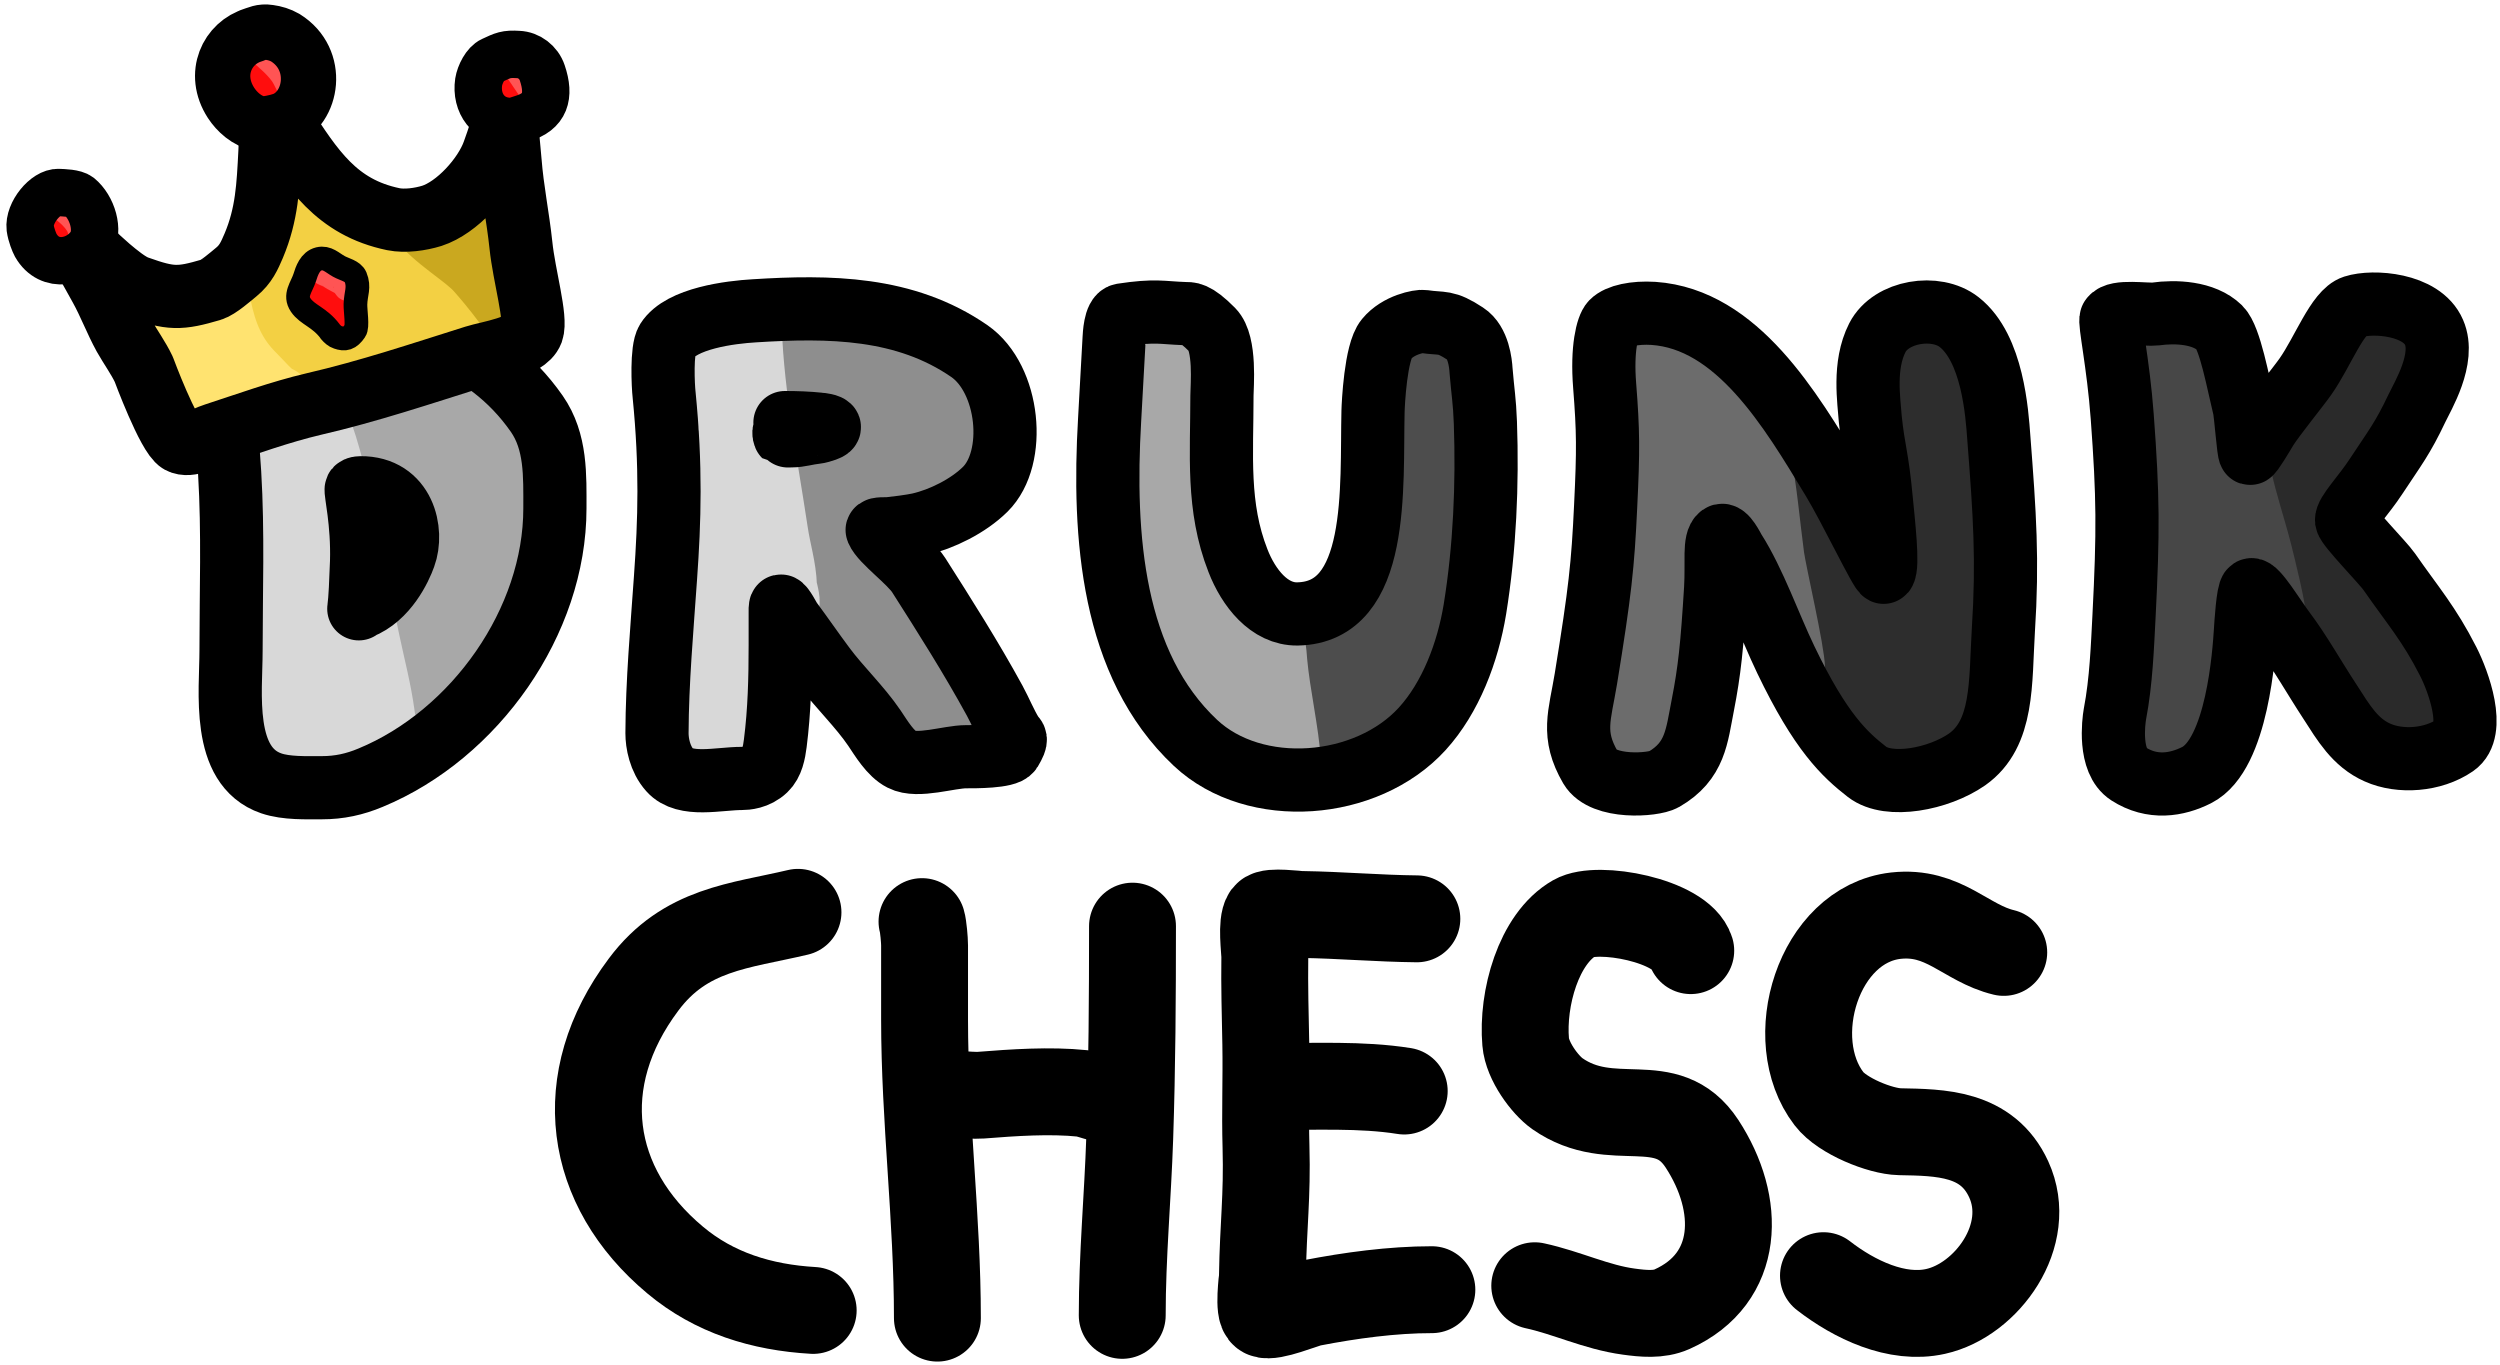 <svg version="1.2" xmlns="http://www.w3.org/2000/svg" viewBox="0 0 1266 691" width="1266" height="691">
	<title>New Project</title>
	<style>
		.s0 { fill: none;stroke: #2a2a2a;stroke-linecap: round;stroke-linejoin: round;stroke-width: 32 } 
		.s1 { fill: none;stroke: #474747;stroke-linecap: round;stroke-linejoin: round;stroke-width: 32 } 
		.s2 { fill: none;stroke: #2d2d2d;stroke-linecap: round;stroke-linejoin: round;stroke-width: 32 } 
		.s3 { fill: none;stroke: #6c6c6c;stroke-linecap: round;stroke-linejoin: round;stroke-width: 32 } 
		.s4 { fill: none;stroke: #4d4d4d;stroke-linecap: round;stroke-linejoin: round;stroke-width: 32 } 
		.s5 { fill: none;stroke: #a8a8a8;stroke-linecap: round;stroke-linejoin: round;stroke-width: 32 } 
		.s6 { fill: none;stroke: #8e8e8e;stroke-linecap: round;stroke-linejoin: round;stroke-width: 32 } 
		.s7 { fill: none;stroke: #d8d8d8;stroke-linecap: round;stroke-linejoin: round;stroke-width: 32 } 
		.s8 { fill: none;stroke: #000000;stroke-linecap: round;stroke-linejoin: round;stroke-width: 32 } 
		.s9 { fill: none;stroke: #000000;stroke-linecap: round;stroke-linejoin: round;stroke-width: 44 } 
		.s10 { fill: #f3d043;stroke: #f3d043;stroke-linecap: round;stroke-linejoin: round;stroke-width: 3.5 } 
		.s11 { fill: none;stroke: #ffe370;stroke-linecap: round;stroke-linejoin: round;stroke-width: 32 } 
		.s12 { fill: none;stroke: #caa81f;stroke-linecap: round;stroke-linejoin: round;stroke-width: 29 } 
		.s13 { fill: #ff0505;stroke: #ff0d0d;stroke-linecap: round;stroke-linejoin: round;stroke-width: 14 } 
		.s14 { fill: #ff9999;stroke: #ff5454;stroke-linecap: round;stroke-linejoin: round;stroke-width: 14 } 
		.s15 { fill: none;stroke: #000000;stroke-linecap: round;stroke-linejoin: round;stroke-width: 12 } 
		.s16 { fill: #ff0d0d;stroke: #ff0d0d;stroke-linecap: round;stroke-linejoin: round;stroke-width: 12 } 
		.s17 { fill: #ff5454;stroke: #ff5454;stroke-linecap: round;stroke-linejoin: round;stroke-width: 12 } 
		.s18 { fill: none;stroke: #000000;stroke-linecap: round;stroke-linejoin: round;stroke-width: 28 } 
		.s19 { fill: #ff0d0d;stroke: #ff0d0d;stroke-linecap: round;stroke-linejoin: round;stroke-width: 10 } 
		.s20 { fill: #ff5454;stroke: #ff5454;stroke-linecap: round;stroke-linejoin: round;stroke-width: 10 } 
		.s21 { fill: none;stroke: #000000;stroke-linecap: round;stroke-linejoin: round;stroke-width: 24 } 
		.s22 { fill: #ff0d0d;stroke: #ff0d0d;stroke-linecap: round;stroke-linejoin: round;stroke-width: 6.9 } 
		.s23 { fill: #ff6a6a;stroke: #ff5454;stroke-linecap: round;stroke-linejoin: round;stroke-width: 14 } 
	</style>
	<g id="Folder 4">
		<path id="Layer 6" class="s0" d="m1215 196.7c-0.4-7.4-8.5-17.9-13.4-23-0.6-0.7-5.2-5.7-6.3-4.7-9.9 9.8 2.6 30.4 5.1 40.5 1.1 4.7 3.1 13.4-3.1 16-3.4 1.4-18.4-16.9-20.9-19.8-0.7-0.8-4.8-6.8-6.3-4.6-7.4 10.3 8.3 31.4 10.7 42.5 0.5 2.7 2.2 13-0.8 14.7-7.6 4.2-16.2-15-19.3-20.3-1.4-2.4-2.6-4.9-3.8-7.4-0.1-0.3-0.1-0.9-0.4-0.8-0.6 0.4 0.4 1.4 0.7 2 2 3.8 3.8 7.7 5.6 11.6 3.8 8.3 6.2 17 8.7 25.8 4 13.9 6.3 28.1 7.9 42.4 0.9 7.7-0.9 18.7 2.5 25.4 0.6 1.1 2-7.7 2.1-8.5 0.7-7.6 0.3-15.2 0.9-22.8 0.2-2.4 0.6-4.8 1-7.2 0-0.4 0.3-4.1 0.5-3.8 6.7 6.5 14 35 16.8 44.8 0.8 2.8 2.2 5.7 2.6 8.6 0.1 0.6-0.3 5.2 0.6 5.3 2.3 0.4 0.5-4.5 0.7-6.8 0.5-5.9 1.6-11.6 3-17.2 0.1-0.3 0.6-4.5 1-4.5 1.4 0.3 3.7 7.7 4.2 8.8 4.8 10 9.4 20.6 11.5 31.6"/>
		<path id="Layer 7" class="s1" d="m1152 314.6c-0.1-6.5-5.6-28.2-7.2-34.7-3.2-12.6-7.7-25.7-10.4-38.5-0.9-4.7-3.3-9.2-5.3-13.6-4-8.6-6.7-17.7-10.6-26.3-5-10.9-12.9-28.5-27.3-17.8-2.7 1.9 2.4 12.6 3 14.6 4.1 12 11.5 20.2 19.9 29.3 3 3.2 8.4 9.7 6.8 14.7-2.6 7.8-19-1.4-21.6-2.6-0.2-0.1-1.2-0.6-1.7-0.3-2.1 1.4-9.7 25.7-10.3 28-4.6 21.1 25.8-4 36.9 3.2 2.3 1.5 6.8 4.9 7 7.9 0.3 3.1-4.1 5.1-6.4 6.4-7.1 4.3-22.5 3-25.6 12.3-0.7 2.1-1.2 4.1-1.2 6.4-0.3 17 24.6 4.9 23 20.9-1.5 15.1-28.1 2.3-34.9 11.8-1.8 2.4 0.7 14.8 3 17.3 3.8 4.1 9.6 1.4 13.6 4.3 1.8 1.3 9.7 3.3 9.7 5 0 9-11.5 16.8-20.3 19"/>
		<path id="Layer 8" class="s2" d="m1000 234.9c2.1-1.8-4.6-11.1-5.5-13.4-5.5-13.1-11.7-25.9-17.9-38.6-1.6-3.3-10.5-6.4-12.6-2.5-3.2 5.6 3.7 15.6 6.2 20.1 4.8 8.9 10.8 17.3 14.9 26.5 5 11.2 7.5 23.5 12.5 34.6 1.7 3.9 13.8 40.9 9.8 44.3-2.5 2-12.3-18.5-14.5-19.7-9.3-5.2-15-13.5-21.6-21.7-0.6-0.7-9.6-32.7-10.7-31.2-3.9 5.9 2.3 39 4.5 44.5 8.6 21.4 22.7 37.8 27.5 60.9 0.7 3.6 4.3 25.9 1 27.5-2.7 1.3-11.5-8.6-13-10.2-11.7-12.8-15.5-27.8-21.9-43.5-2.2-5.3-4.6-10.6-7.8-15.4-0.1-0.2-0.8-1.6-1.3-1.4-3.2 1.2 1.1 16 1.4 17.7 4.1 17.4 9.7 34.2 13.3 51.8 1.1 5.4 3.7 15.8-4.7 15.6-13.9-0.2-21.5-24.7-25-35.1-6.7-19.9-5.1-40.9-8.2-61.6-2.7-18.5-8.3-37-8.3-55.7"/>
		<path id="Layer 9" class="s3" d="m908.2 338.8c0-8.6-9.4-48.8-10.5-57-2.2-16.3-3.7-35.1-7.1-51.2-2-9.4 4.7-20.4-8.8-21.4-17.2-1.3-3.6 26.5-2.9 35 0.5 6 1.8 13.4-6.8 11.6-2.2-0.5-2.1-5.7-2.1-7.2-0.1-9.1 7.8-11.2 13.1-17.6 2.1-2.4 2.1-6.1 2.5-9 1.7-12.6-7.2-21.1-13.1-31-0.9-1.4-5.8-11.9-9.6-8.9-2.8 2.3-3.3 9.8-3.6 12.9-1.4 13.9 3.5 26.8 3.5 40.6 0 1.8 0.6 16.6-2.3 17.1-5.2 0.8-12-9.8-13.3-13.6-5-15.2-1.2-33.6-2.3-49.4-0.2-3.5-7.1-19.1-11.7-14.3-5.4 5.5-5.1 18.2-5.5 24.8-1.2 17.2 5.2 57 10.8 73 2.6 7.3 12.7 11.1 20 8.9 0.4-0.1-0.7-1.2-0.8-1.4-1.3-2.2-2.2-4.6-3.5-6.8-2-3.4-5.2-11.4-8.8-13.2-3-1.6-11.6 5.8-13.6 8.3-8.3 10.1-10.6 29.2 4.9 32.5 3.2 0.7 18.5 2.1 18.8-1.9 0.6-8.5-13-4.9-16.5-3.6-11.5 4.2-21.7 11.7-19.4 26.3 1.2 7.2 26.1 8.9 31.7 8.6 1.8-0.1 8.4-1.2 8.9-3.8 1.1-6.7-11.8-4.4-14.5-3.9-12.4 2.3-34 6.9-29.5 25.1 2.5 9.8 23.1 12.8 30.7 13 2.3 0.1 10.5-0.9 11.2-4.1 0.8-4.6-8.8-6.1-11.4-6.4-8.7-0.9-30.4 0.3-34.2 11.1-3.9 11.3 9.2 13.2 17.6 14.2 2.2 0.3 10.7-1.4 9.7-1.5"/>
		<path id="Layer 10" class="s4" d="m741.2 193c0-9.3-24.2-21.3-28.1-11.4-4.6 11.8 10.5 12 17.4 15.7 2.4 1.3 8.8 5.1 6.7 9-2.8 5-26.9-8.7-28.1 0.1-1.5 11 19 8.5 24.6 10.3 2.9 0.9 8 8.1 6.2 11.1-1 1.9-7.1-0.3-8.4-0.6-8.3-1.9-20.3-9.4-23.9 1.8-2.3 7.1 20.7 10.7 25.4 12.2 2.6 0.8 6.5 5.2 4.5 8.3-1.3 2.2-7.6 0-9.1-0.4-6.5-1.5-28.1-11.6-28.4 1.6-0.3 15.1 34.9 8.1 40.3 16.9 2.8 4.6-1.8 14.3-3.3 18.5-4.6 12.9-6.8 26.6-11.8 39.4-1.5 3.9-6.4 11.8-11.1 12.5-0.8 0.1 1.9-12.6 2.1-13.7 2.6-12.9 4.8-25.9 8-38.6 0.5-1.7 3.4-11 0.6-11.4-8.3-1.4-16.8 1.3-20.8 9.4-3.6 7.2-1.8 16.9-2 24.7-0.5 12.1-2.6 23.2-1.2 35.4 0.4 3.1 3.4 21.7 0.3 23.3-2.7 1.3-10-7.3-11.5-9-9.4-10.7-11.5-30.2-23.8-38.9-1.5-1.1 1.1 3.5 1.7 5.2 1.2 4.2 2.8 8.3 4.7 12.2 4.1 8.5 7.4 17.6 9.4 26.8 0.8 3.7 1.9 7 3.4 10.4 0.2 0.5 1.7 5 2 4.6 2.5-3.6 1.4-12 1.8-16.1 0.9-10.9 2.7-21.6 4.1-32.4 0.1-0.8 2.4-14.2 0.4-14.8-3.2-1-27.7-4.7-30-1.9-0.8 1 5.7 15 6.8 18 3.2 8.8 1.1 18.5 3.9 27.3 1.5 4.9 2 9.9 3.4 14.7 0.4 1.7 0.4 3.4 0.9 5 0.3 0.8 0.5 3.3 0.5 2.5 0.1-3.7-3.7-9.5-4.9-13.1-3.6-10.1-5.1-20.8-8.9-31-1.8-4.7-5.7-10.1-5.8-15.3"/>
		<path id="Layer 11" class="s5" d="m652.9 385.8c-0.9-15-5.4-34.1-6.9-50.7-0.5-5.6-0.2-11.3-6.1-14.1-5.4-2.6-4.6 15.9-4.6 17.9 0 7.8 11.8 40.4-8.8 32.2-2.3-0.9-4.7-1.6-6.8-2.7-10.4-5.4-15.2-21.3-19.4-31.5-16.2-38.9-19.2-63.8-14.5-107.1 0.8-7.4 0.5-40.2 6.8-45.1 1.1-0.9 3.8 3.1 4.1 3.8 3.1 5.5 3.9 11.7 4.7 17.9 3.6 25.4-2.2 51.2-0.9 76.7 0.8 15.4 3.3 35.3 8.4 49.9 1.2 3.5 2.9 12.5 6.5 14.5 2.6 1.4 5.2-2.3 5.3-4.4 0.4-7.1 0-14.3-0.3-21.4-0.1-1 0.2-7.3-0.8-7.8"/>
		<path id="Layer 12" class="s6" d="m494.6 236.1c0-14.3-2.8-28.5-7.1-42.2-0.6-2.1-4.7-13.1-7.4-12.1-18.5 6.2-6.1 35.6-2.9 47.3 0.7 2.5 4.3 17.9-3.5 13.1-4.4-2.6-6.1-12.8-6.7-17.2-1.6-11.9-2.6-23.8-4.4-35.6-0.2-1.2-2.8-15.5-5.7-14-2.6 1.3-2.5 11.6-2.8 13.9-1.6 16.6 2 32.1 4.1 48.4 0.8 6.2 1.8 12.4 1.6 18.7 0 0.5 0 1-0.7 1.1-4.5 0.8-5.5-17.4-5.7-20.2-1.4-21.1-4.8-42.5-11.8-62.6-2.8-8.3-29.5-10-37.3-10-2.5 0-9.8-1.3-11.7 0.8-2 2.1 1.4 9.9 2.1 12 3.5 10.8 6.4 22.6 8 33.8 4.5 30.7 12.6 61 20.3 91 2.1 7.8 3.1 31.5 7 37.3 5 7.3 16.4 29.5 26.1 30.4 1.6 0.2-0.8-9.3-0.9-10.1-2.1-12.6-4.2-25.3-6-37.9-4.6-32.3-11.1-64.9-16.7-97.1-1.7-9.7-2.9-19.6-4.5-29.3-0.5-3.3-1.4-6.4-1.9-9.6-0.3-1.7-1.8-6.4-0.5-5.2 5.8 5.8 9.7 18.2 13.5 25.5 13.5 26.3 14.6 55.2 19.1 83.8 1.8 11.1 5.1 22 6.6 33.2 1.9 12.9 3.2 26.4 5.9 39.2 0.6 2.7 0.9 10.2 3.2 12.2 1.6 1.3 5.5-3.7 6.2-4.6 4.2-5 6.5-12.5 4.6-19"/>
		<path id="Layer 13" class="s7" d="m379.8 159.2c0.1 34.6 8 74.2 13.4 110.1 1.4 9.5 4.2 18 4.5 27.6 0.1 1.2 2 7.6 1.2 8.5-0.8 0.9-4.4-3.8-4.7-4.5-2.6-7.7-3.5-17.4-4.8-25.5-4.6-26.4-10-52.6-12.8-79.3-0.3-2.9-1.8-26-10.5-21.6-3.7 1.9-3.7 9.3-3.7 12.6-0.1 13.3 9.1 24.7 9.2 37.8 0 9.7-22.9 4.5-18.5 18.5 3.9 12.6 29.6 1.7 24.7 19.5-2 7.4-14.8 4-16.2 13.8-0.9 6.3 8.8 3.4 9.9 7.8 2.2 9.7-8.7 8.1-9.9 13.8-1.2 6 6.9 5.5 6.8 11.5-0.1 3.8-3.5 8.2-6.6 10.3-1 0.7-5.6 2.2-5.3 3.9 0.8 4.7 16 2.4 16 7.5-0.1 6.5-10.6 8.4-14.7 10.8-0.6 0.4 1.4-0.2 2.1-0.3 0.8-0.1 6.3-1.3 6.8-0.5 0.3 0.4-2.7 3-2.9 3.2-3.2 2.8-11 6.4-12.8 10.2 0 0.1 12.5-0.2 12.7 0.8 1.2 4.9-6.5 6.7-6.8 10.6 0 0.5 7-1.3 7.5-0.2 1.4 2.8-6 6.5-5.7 9.4 0 0.2 5.8-1 6.3-1 3.3-0.2 4.5 2.1 7 2.3"/>
		<path id="Layer 14" class="s5" d="m174.1 168.8c0.1 13.8 10 29.3 13.4 42.6 8.5 33.2 13.2 67 22.7 100 2.9 10.4 5.1 20.8 7.7 31.3 0.8 3.3 2 9.2 6.7 8.6 3.4-0.5 3.1-6.9 3.1-9 0.2-11.1-1.4-22.1-3.2-32.9-3.8-23.2-8.2-48-14.4-70.8-2.9-11.1-7.8-21.3-10.2-32.6-0.7-3.7-6.9-27.7-3.4-30.2 8.9-6.3 19.7 21.7 22 26.4 12.9 26.5 16.7 57.2 21.3 86 1.2 7.4 3.2 14.6 4.8 21.9 0.2 1 1.1 5.8 2.5 5.9 5.6 0.7 4.2-19.2 4.2-21.4-0.4-22.6-5.5-45.7-9-68-1.2-7.3-2.6-14.5-3.7-21.7-0.3-1.9-0.7-3.8-1-5.8-0.2-1.3-1-4.9-0.2-3.9 15.6 20.4 24.1 48.6 27.5 73.8"/>
		<path id="Layer 15" class="s7" d="m145.4 169.2c0.6 12.2 15.4 43 19.5 56.4 9.8 31.9 14.5 66.3 21.6 99 2.6 12.4 5.9 24.8 7.6 37.5 0.2 1.1 1.6 11 0.4 11.7-1.3 0.6-6.1-6.7-6.6-7.4-5.3-8.2-8.5-17.6-11-27-2.9-11-7.3-21.9-9.3-33.1-2.3-12.1-2.4-24.6-4.4-36.9-3.2-19.5-8.3-38.5-14.9-57.2-3.9-11.1-5.8-22.7-9.2-34-0.2-0.5-4.2-10.1-6.3-8.3-1.7 1.4-0.5 9.4-0.4 11.1 0.7 11.6 4.6 22.4 7.8 33.4 4.6 15.7 8 31.7 12.9 47.3 7.5 24 17 48.6 19.7 73.9 0.6 5.6-16.5 40-21.9 43.7-1.5 1.1 38.4-2.7 15.6-13.5-8.5-4-9.4-16.3-13.4-24.7-15.8-34-18.6-73.1-24.6-109.7-1.9-11.1-3.6-22-7.3-32.6-1.3-3.7-2.5-7.5-3.5-11.3-0.4-1.2-0.4-4.3-1.5-3.6-2.4 1.8-1.4 10.6-1.3 12.8 0 13.6 3.8 27.4 7.2 40.5 10 38.6 17.7 75.5 20.4 115.3 0.6 8.2 1.4 16.3 2.8 24.4 0.5 2.5 2.6 8.6 1.2 11.2-2.7 5-15.7-9.7-17.1-11.8-8.1-13-4.9-23-4.9-37.1 0-5.3-1.3-10.3-1.6-15.5"/>
	</g>
	<g id="Folder 3">
		<g id="Folder 1">
			<path id="Shape 1" fill-rule="evenodd" class="s8" d="m111 194.6c3.3 14.8 4.3 29.9 5.3 45 1.8 29.9 0.7 60.1 0.7 90 0 20.7-5.1 58.4 20.4 67.1 7.6 2.6 17.7 2.2 25.6 2.2 8.8 0 16.6-1.7 24.7-5.1 52.9-21.9 93.3-79.1 93.3-136.3 0-16.6 0.7-33.8-9.2-48-26.1-37.4-68.6-49.5-111.7-49.5-17.4 0-33.8 1.6-50.1 7.3-3.4 1.2 0.4 24.9 1 27.3z"/>
			<path id="Shape 2" class="s8" d="m181.7 308.3c0.7-5.3 1-13.4 1.4-23.8 0.6-20.2-3.3-35.7-2.7-36.9 0.4-0.5 1.6-0.6 2.1-0.6 22.2-0.2 26.9 22.2 22.3 34.6-2.1 5.9-9.1 21-22.4 26.1"/>
		</g>
		<g id="Folder 2">
			<path id="Layer 1" fill-rule="evenodd" class="s8" d="m332.7 371.3c0.1-26.2 2.5-52.5 4.3-78.6 2.1-29.4 2.9-56.5-0.7-92.8-0.5-4.3-1.4-22.8 1.5-27.4 7.2-11.4 32.3-14.4 44.1-15.1 38.1-2.4 76.4-2.1 109 20.4 20.3 14.1 24.2 54 8 70-8.5 8.4-21.9 15.1-33.3 17.7-3.9 0.9-12 1.9-15.9 2.3-0.6 0-5.9-0.2-5.5 0.7 2.4 5.7 16.5 15.7 21 22.7 13.2 20.7 26.7 42 38.5 63.6 3 5.5 5.5 11.8 8.8 17.1 1.4 2.2 3.2 1.5-0.7 8.1-2 3.3-18.3 3.2-22.6 3.2-8.6 0-24.6 5.5-32.5 1.4-5.8-2.9-10.4-10.7-13.9-15.9-7.4-10.9-17.5-20.4-25.4-31-5.9-7.9-11.3-15.8-17.1-23.6-0.5-0.8-4-7.4-4.9-7.2-0.4 0.1-0.3 2.8-0.3 2.9 0 5.7 0 11.3 0 17 0 16.8-0.4 33.1-2.5 49.6-0.6 4.7-1.6 10.1-5 13.3-4.4 4.2-9.9 4.5-12 4.5-11.7 0-28.7 4.5-36.4-4.2-5.1-5.7-6.5-13.7-6.5-18.7z"/>
			<path id="Layer 2" class="s8" d="m397.5 214c5.9 0 11.5 0.2 17.3 0.8 0.6 0 5.4 0.6 5.2 1.6-0.1 0.6-1.4 1-1.8 1.2-1.8 0.6-3.5 1.2-5.4 1.4-4.1 0.4-7.9 1.7-11.9 1.7-0.4 0-3.5 0.1-3.6 0-2.1-5 6.3-4.5 8.1-4.5"/>
		</g>
		<path id="Shape 3" fill-rule="evenodd" class="s8" d="m742.2 169.1c6.5 4.2 7.6 14.9 7.8 18.5 0.9 11 1.8 15.4 2.2 26.4 1.1 31.4-0.3 63.6-5.3 94.5-3.6 21.9-12.3 44.8-26.7 60.6-28.2 30.9-84.7 35.3-114.8 7.1-42.3-39.7-46.9-104.6-43.5-163.4 0.7-13.9 1.6-27.7 2.3-41.5 0.1-1.3 0.4-11.2 4-11.8 17.1-2.6 20-1.1 31.7-0.7 2.5 0.1 5-0.9 14.1 8.3 6.8 6.9 4.8 28.6 4.8 33.2 0 30.1-2.6 56.3 8.1 83.6 5.3 13.7 15.8 27.2 30.1 27 42.1-0.7 37.4-64.4 38.3-102.6 0.1-3.7 1.3-30 6.8-36.6 6-7.3 16.7-9.2 18.8-8.9 9.9 1.5 10.8-0.6 21.3 6.3z"/>
		<path id="Layer 3" fill-rule="evenodd" class="s8" d="m816.3 163.2c3.2-3.3 11.5-5.1 21-4.5 42.3 2.9 69.4 48.6 90.8 84.1 8.5 13.9 24.9 48.2 25.9 47 2.4-2.8-0.3-26-1.3-36.5-2.1-22.6-3.9-24.7-5.6-41.2-0.6-9-3.6-27 3.6-41.1 6.9-13.5 29.7-17.1 41.4-7.9 17 13.3 19.2 46.1 20.1 58.6 3 38.9 4.6 61.8 2.3 97.5-1.6 26.4 0.2 52.3-18.4 65.4-14.4 10-39.6 14.8-50.6 6.3-11.3-8.8-23.5-20-41.2-56.9-8.1-16.8-15.9-39.3-26-55.1-0.8-1.3-4.6-9.2-6.9-7.6-3.6 2.6-1.8 13.1-2.6 26.7-1.8 29.3-3.1 41.7-6.5 59.1-3.1 15.7-3.7 28.3-19.8 37.6-5.3 3-30.7 4.8-37.1-6.1-9.7-16.7-5.4-26.1-2.3-44.9 7.2-44.3 8.6-57.5 10-87.4 1.4-28.6 1.3-38-0.5-61-1.5-18.8 1.4-29.7 3.7-32.1z"/>
		<path id="Layer 4" fill-rule="evenodd" class="s8" d="m1136.4 206.2c-3-12.2-7.1-35.1-12.3-40.2-8.1-7.9-22.6-8.4-32.5-7-4.7 0.6-19.8-2-22.5 2.2-1.1 1.6 3.6 22.7 5.6 49.8 3 40.6 3.1 57.9 0.9 101.1-0.8 15-1.4 32.8-4.6 49.5-0.7 4-3.2 23.8 6.9 30.3 12 7.7 24.4 5.7 34.5 0.6 20.7-10.5 24-62.4 24.7-73.1 0.2-3.3 1.2-19.7 2.8-20.7 2.3-1.5 12.4 15.1 16.5 20.5 8.3 11 15.2 23.5 23.6 36.3 6.7 10.4 12.6 20.6 24 25.6 11.4 5.1 28 4 39.2-3.7 10.8-7.4 1.8-32.2-3.4-42.4-9.7-19.1-17.8-28.1-29.9-45.5-3.2-4.6-21.2-22.9-21.6-25.9-0.4-3.6 8.7-12.7 15.1-22.6 9.5-14.4 13.3-19 20.5-34.2 3-6.3 14.5-25.2 8.7-38.5-6.2-14.5-31-16.1-40.6-13-8.4 2.7-15.6 22.6-24.4 35.2-3.6 5.2-16.1 20.5-19.9 26.6-1.9 3.2-7.6 12.8-8.3 12.5-0.8-0.2-2.1-19.8-3-23.4z"/>
	</g>
	<g id="Folder 5">
		<path id="Layer 17" class="s9" d="m411.8 663.6c-26.1-1.5-50.1-8.9-69.9-25.5-44.4-37.1-52.2-91.2-16-139.5 21.1-28.3 48.7-29.6 78.2-36.6"/>
		<path id="Shape 4" class="s9" d="m474.7 667.5c0-50.5-6.5-100.8-6.5-151.3q0-18.8 0-37.5c0-2.5-0.6-9.7-1.3-12"/>
		<path id="Shape 5" class="s9" d="m473.4 556.2c5.5-3.6 16.9-1.1 23.3-1.6 16.6-1.3 34.9-2.6 51.5-0.9 3.1 0.4 6.5 1.9 9.7 2.5"/>
		<path id="Shape 6" class="s9" d="m573.5 469c0 35.7-0.2 71.5-1.4 107.2-1 30-3.8 59.7-3.8 89.9"/>
		<path id="Shape 7" class="s9" d="m717.5 465.3c-19.4-0.2-38.7-1.9-58.1-2.2-2.5 0-16.4-1.9-18.1 0.4-2.7 3.9-0.8 17.5-0.8 21.1-0.2 14.7 0.2 29.4 0.5 44.2 0.3 17.3-0.4 34.6 0.1 51.9 0.7 25.5-1.4 39.7-1.8 65.1 0 2.2-2.3 18.1 0.8 19.7 3.8 2 20.4-5 24.1-5.7 19.6-3.8 40.8-6.7 60.9-6.7"/>
		<path id="Shape 8" class="s9" d="m643.7 550.1c22.3 0.3 45.4-1.1 67.4 2.4"/>
		<path id="Shape 9" class="s9" d="m856.2 481.4c-4.8-15.3-47.3-23.2-58.9-16.5-18.2 10.4-26.6 40.9-24.7 62.8 0.8 9.7 9.8 21.7 16 26.1 28 19.6 55.3-2.1 73.3 25.4 20 30.6 19.6 68.2-15.2 83.8-6.7 3-14.6 2.2-21.9 1.2-16.4-2.2-31.4-9.6-47.6-13.1"/>
		<path id="Shape 10" class="s9" d="m1014.7 482.3c-19.3-4.6-30.3-21.3-54.7-18.6-39.2 4.5-56.9 62.6-33.8 92.7 6.7 8.8 26.1 16.5 35.8 16.7 20.5 0.4 44.3 0.4 55.2 24.1 13 28.3-11.2 61.2-37 66.9-19.6 4.4-41.2-6-56.8-18.1"/>
	</g>
	<g id="Folder 6">
		<path id="Layer 19 copy" fill-rule="evenodd" class="s10" d="m35.5 117.6c6.8 5.8 13 12.3 19.8 18.1 3.8 3.2 9.9 8.3 14.4 9.8 16.8 6 21.3 5.9 37.3 1.2 3.4-1 9.8-6.6 12.6-8.9 4.9-4 6.7-8.3 8.9-13.4 6.7-15.9 7.3-30 8.2-47.5 0.4-6.7 0.2-13.5 0.2-20.3 0-2.3-0.1-4.6-0.2-7 0-1.2-1.1-4.3-0.2-3.5 1.2 1 4.4 12.9 6.4 16 15.3 23.6 27.4 42.9 56.3 48.9 5.9 1.2 13.7 0.1 19.5-1.7 12.7-4.1 26.7-19.6 31.2-32.1 2.6-7.1 4.9-14.3 6.8-21.7 0.7-2.5 1.6-4.9 2.4-7.3 0.3-1.1 1.6-4.3 1.4-3.2-0.6 2.7-1.9 10.9-2.7 13.5-1.8 6.2 0.1 16.8 0.5 23.3 1.1 14.3 4 28.2 5.5 42.4 1.6 15.5 8 37.1 5.6 43.7-3 8-22.1 10.6-29 12.8-27 8.5-53.8 17.5-81.5 23.9-17 4-33.7 10.1-50.3 15.5-4.8 1.5-12.5 6.4-17.5 3.7-5.9-3.3-18.3-36.8-18.3-36.8-2.7-5.7-6.7-11.2-9.8-16.7-4.4-8-7.6-16.7-12.1-24.8-5.2-9.3-10.4-19.1-16.2-27.7-1.3-1.8-0.8-1.5 0.8-0.2z"/>
		<path id="Layer 24" class="s11" d="m111.2 155c2.9 14 7.3 25.2 17.8 35.4 2.8 2.7 8.8 10.1 12.5 11.1"/>
		<path id="Layer 24" class="s11" d="m85.9 166.3c6.1 13.3 17.6 24.5 22.4 38.5"/>
		<path id="Layer 25" class="s12" d="m211 111.5c7.6 10.5 23.8 19.5 29.8 26.5 0 0 17.5 19.5 24.1 33.4"/>
		<path id="Layer 25" class="s12" d="m249.4 109c2.2 7 8.3 12.7 10.4 19.7"/>
		<path id="Layer 19" fill-rule="evenodd" class="s8" d="m35.5 117.6c6.8 5.8 13 12.3 19.8 18.1 3.8 3.2 9.9 8.3 14.4 9.8 16.8 6 21.3 5.9 37.3 1.2 3.4-1 9.8-6.6 12.6-8.9 4.9-4 6.7-8.3 8.9-13.4 6.7-15.9 7.3-30 8.2-47.5 0.4-6.7 0.2-13.5 0.2-20.3 0-2.3-0.1-4.6-0.2-7 0-1.2-1.1-4.3-0.2-3.5 1.2 1 4.4 12.9 6.4 16 15.3 23.6 27.4 42.9 56.3 48.9 5.9 1.2 13.7 0.1 19.5-1.7 12.7-4.1 26.7-19.6 31.2-32.1 2.6-7.1 4.9-14.3 6.8-21.7 0.7-2.5 1.6-4.9 2.4-7.3 0.3-1.1 1.6-4.3 1.4-3.2-0.6 2.7-1.9 10.9-2.7 13.5-1.8 6.2 0.1 16.8 0.5 23.3 1.1 14.3 4 28.2 5.5 42.4 1.6 15.5 8 37.1 5.6 43.7-3 8-22.1 10.6-29 12.8-27 8.5-53.8 17.5-81.5 23.9-17 4-33.7 10.1-50.3 15.5-4.8 1.5-12.5 6.4-17.5 3.7-5.9-3.3-18.3-36.8-18.3-36.8-2.7-5.7-6.7-11.2-9.8-16.7-4.4-8-7.6-16.7-12.1-24.8-5.2-9.3-10.4-19.1-16.2-27.7-1.3-1.8-0.8-1.5 0.8-0.2z"/>
		<path id="Layer 21" fill-rule="evenodd" class="s13" d="m174.4 145.6c-0.3-0.5-4.7-1.8-5.4-3.1-2.2-1.2-3-2.6-4.7-4.3-0.7-0.8-2.8 4.7-4.1 6.6-0.1 0.2-2.9 5.1-2.8 5.2 3.6 3.3 4.8 2 10.2 8.3 3.6 4.3 3.2 2.2 4 4 0.1 0.3 1.7 3.5 2 3.3 0.9-0.8-0.6-8.9-0.6-9.8-0.1-2.2 1.5-10.1 1.4-10.2z"/>
		<path id="Layer 29" fill-rule="evenodd" class="s14" d="m165.2 133c0.9 1 3.4 3.6 4.4 4.5 1.8 1.5 4.8 2.6 7 3.5 0.1 0-0.2 2.5-0.1 3.4 0 0.5-0.5 1.2-0.6 1 0-0.3-1.5-2.3-2.5-2.9-2.3-1.3-3.2-1.6-5.4-3-0.7-0.6-4.6-2.1-4.5-2.3 1.7-2.5 1.4-4.5 1.7-4.2z"/>
		<path id="Layer 30" class="s15" d="m167.2 167.8c-5.5-7.3-11.5-8.3-14.9-13.3-3.4-5 0.4-9 2-13.9 1.1-3.5 2.7-8.4 7.2-9.5 4.2-1 6.8 2 10.1 3.8 2.6 1.5 7.1 2.3 8.4 5.3 2.2 5.3 0.1 8.5 0 13.9-0.1 3.2 1.3 11.4-0.2 13.4-2.8 4.1-5.1 4.6-8.8 3.3-1.3-0.4-2.6-1.5-3.8-2.9"/>
		<path id="Layer 20" fill-rule="evenodd" class="s16" d="m128.4 17.7c-13.3 3.9-20.9 19.7-11.4 34.4 3 4.6 8 9.2 14.3 10.5 2.9 0.6 8.9-0.8 12-1.9 15-5.8 18.9-30.6 1.2-41.6-2.6-1.5-5.3-2.3-8.2-2.7-3.9-0.6-5.8 0.6-9.5 1.8"/>
		<path id="Layer 28" fill-rule="evenodd" class="s17" d="m128.3 23.4c4.7 4.9 10.2 8.6 14.2 14.1 2.4 3.3 3.8 8.4 6.6 11.2"/>
		<path id="Layer 20 copy" class="s18" d="m128.4 17.7c-13.3 3.9-20.9 19.7-11.4 34.4 3 4.6 8 9.2 14.3 10.5 2.9 0.6 8.9-0.8 12-1.9 15-5.8 18.9-30.6 1.2-41.6-2.6-1.5-5.3-2.3-8.2-2.7-3.9-0.6-5.8 0.6-9.5 1.8"/>
		<path id="Shape 11" fill-rule="evenodd" class="s19" d="m249.2 30.6c-3.4 1.5-6.2 7.1-6.8 10.9-1.6 10.8 5.1 20.1 16.4 20 1.9 0 4-1 5.8-1.5 11.5-3.4 14-11.3 10-23.1-1.8-5.4-6.8-9.1-12.1-9.3-6.3-0.4-7.7 0.4-13.3 3z"/>
		<path id="Layer 27" fill-rule="evenodd" class="s20" d="m258.7 32.1c0.2 2.1 2.6 4.9 3.7 6.6 3 4.4 5.9 9.1 9.5 13"/>
		<path id="Shape 11 copy" fill-rule="evenodd" class="s21" d="m249.2 30.6c-3.4 1.5-6.2 7.1-6.8 10.9-1.6 10.8 5.1 20.1 16.4 20 1.9 0 4-1 5.8-1.5 11.5-3.4 14-11.3 10-23.1-1.8-5.4-6.8-9.1-12.1-9.3-6.3-0.4-7.7 0.4-13.3 3z"/>
		<path id="Shape 12" fill-rule="evenodd" class="s22" d="m29.6 97.5c2.5 0.1 8.2 0.2 10.5 2 6.6 5.4 10.3 17.2 5.9 24.2-5.8 9.1-20.9 12.8-27.9 0.5-0.7-1.3-2.3-5.1-2.8-8.7-0.9-7.8 7.8-18.3 14.3-18z"/>
		<path id="Layer 26" fill-rule="evenodd" class="s23" d="m30.1 104.2c3.6 1.7 10.2 7.7 11 11.9"/>
		<path id="Shape 12 copy" fill-rule="evenodd" class="s21" d="m29.6 97.5c2.5 0.1 8.2 0.2 10.5 2 6.6 5.4 10.3 17.2 5.9 24.2-5.8 9.1-20.9 12.8-27.9 0.5-0.7-1.3-2.3-5.1-2.8-8.7-0.9-7.8 7.8-18.3 14.3-18z"/>
	</g>
</svg>